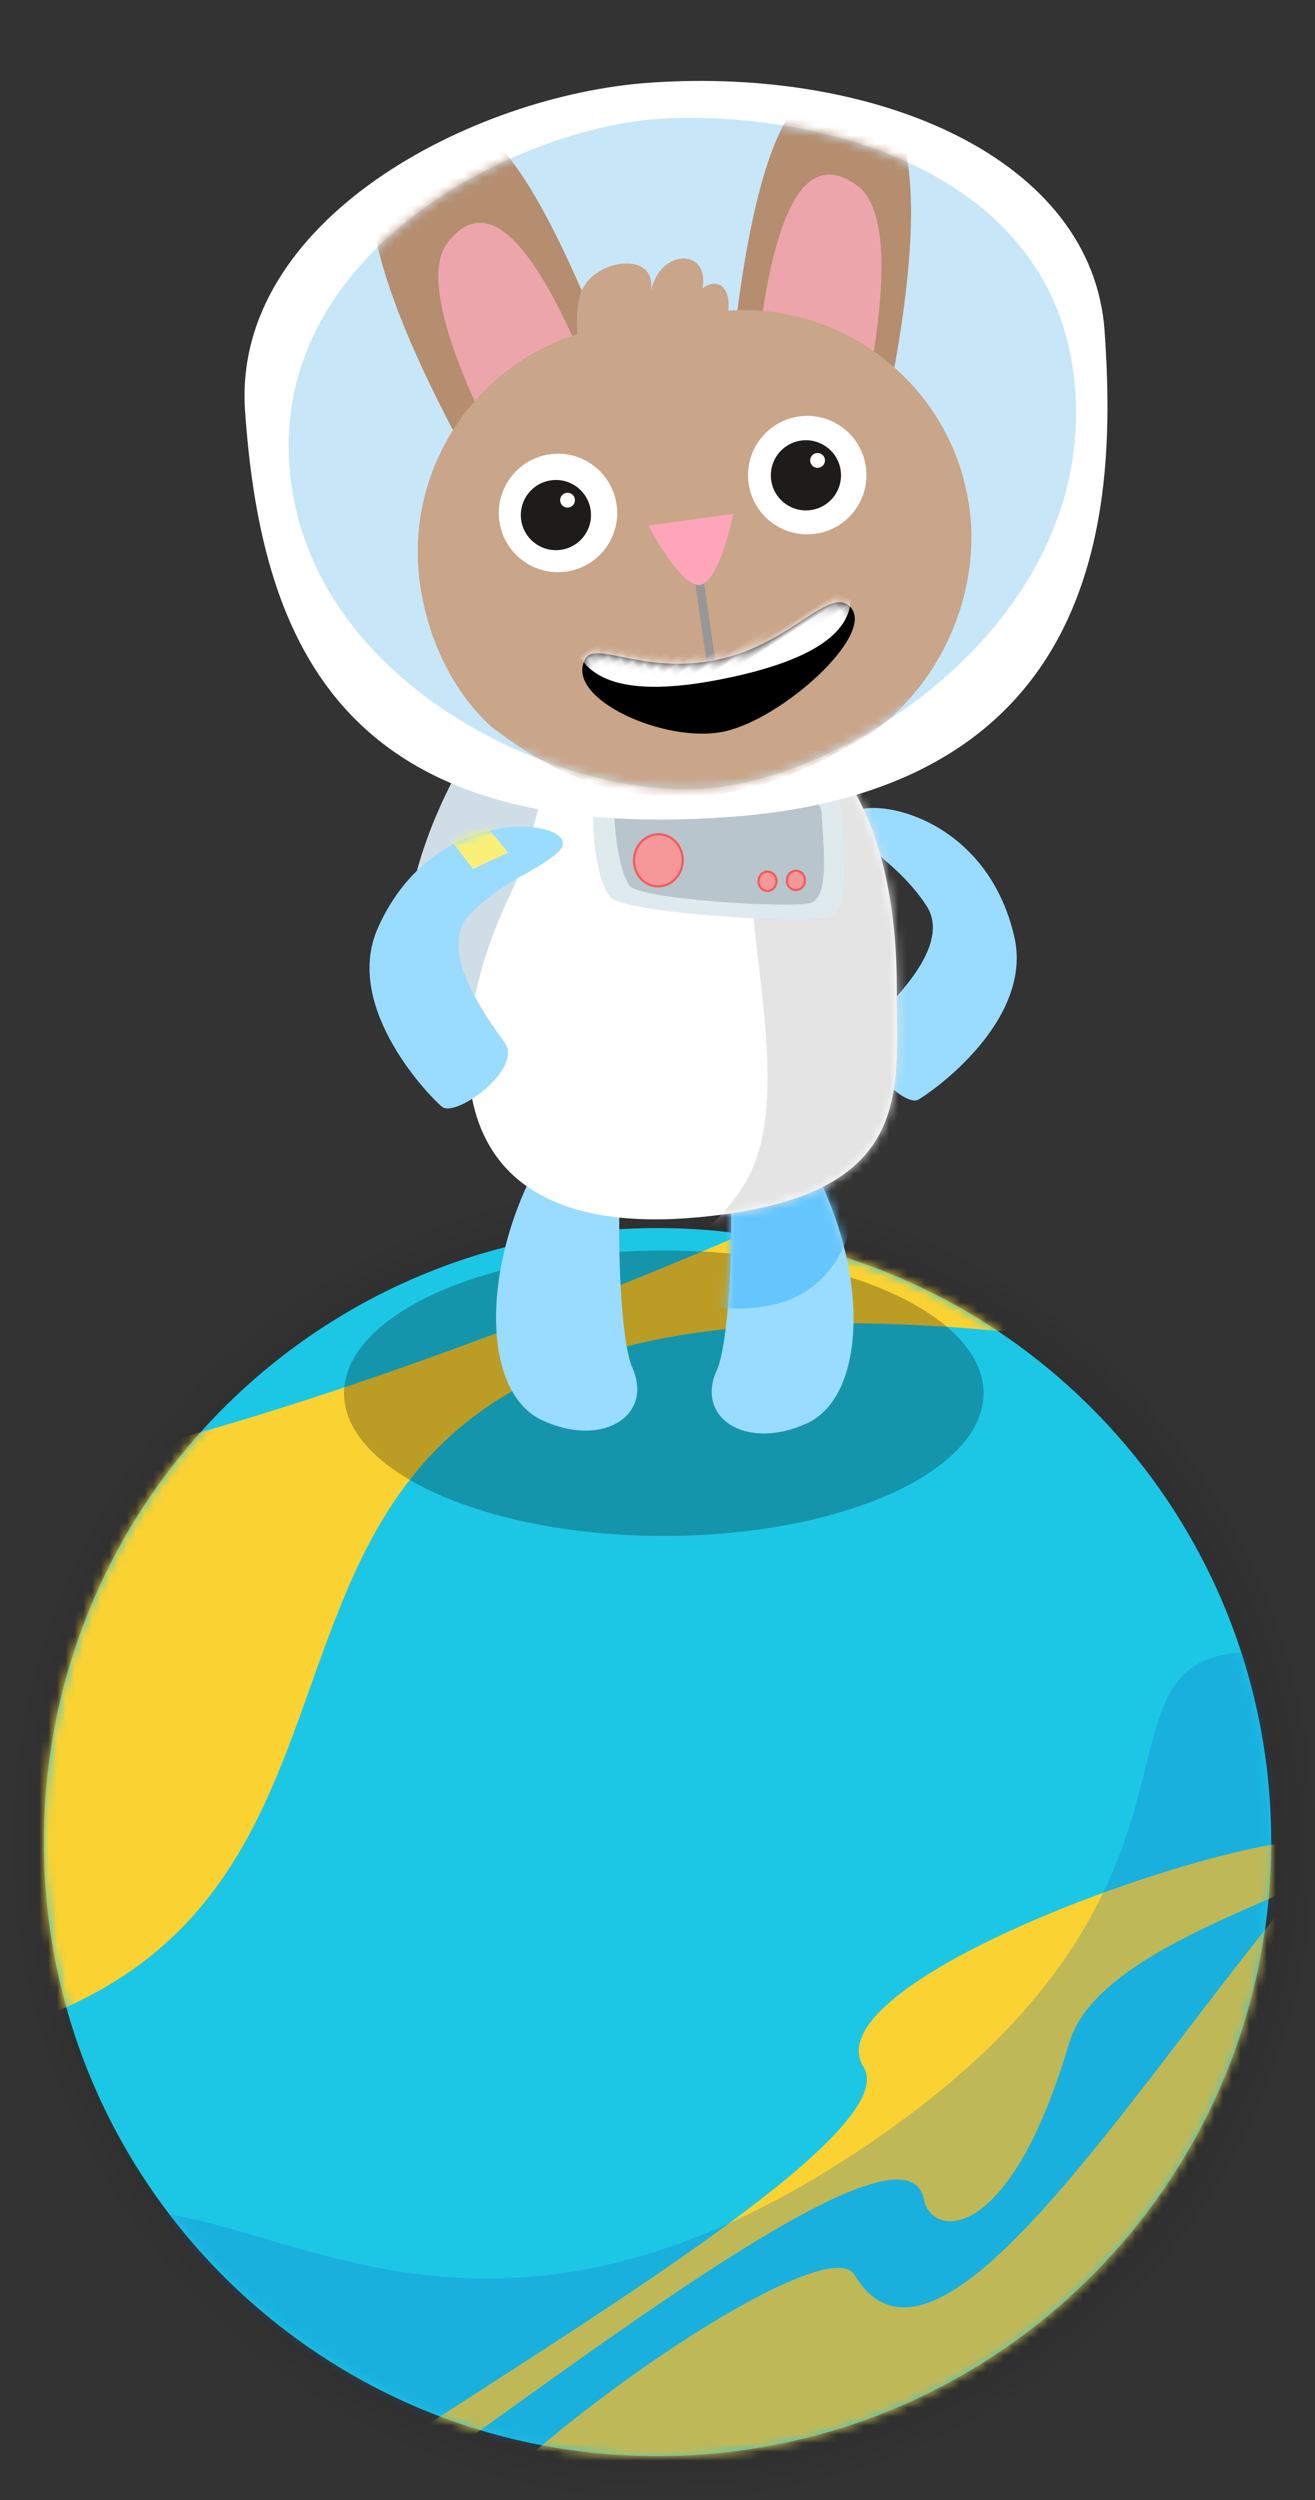 <?xml version="1.0" encoding="UTF-8"?>
<svg width="150px" height="285px" viewBox="0 0 150 285" version="1.1" xmlns="http://www.w3.org/2000/svg" xmlns:xlink="http://www.w3.org/1999/xlink">
    <rect x="0" y="0" width="150" height="285" fill="#333333" stroke="none"/>
    <!-- Generator: Sketch 45.2 (43514) - http://www.bohemiancoding.com/sketch -->
    <title>Animal/Zearned/Rabbit</title>
    <desc>Created with Sketch.</desc>
    <defs>
        <radialGradient cx="50.896%" cy="50%" fx="50.896%" fy="50%" r="50%" id="radialGradient-1">
            <stop stop-color="#000000" offset="0%"></stop>
            <stop stop-color="#000000" stop-opacity="0" offset="100%"></stop>
        </radialGradient>
        <path d="M140,70 C140,108.66 108.66,140 69.999,140 C31.339,140 0,108.66 0,70 C0,31.34 31.339,0 69.999,0 C108.66,0 140,31.34 140,70 Z" id="path-2"></path>
        <path d="M1.892,3.738 C3.897,9.9 3.157,29.293 1.485,32.906 C-1.058,38.398 4.796,42.192 11.72,39.03 C18.479,35.943 18.888,22.115 12.558,10.013 C4.856,-4.714 0.934,0.795 1.892,3.738" id="path-4"></path>
        <path d="M5.257,24.712 C-2.293,40.247 -4.505,64.33 26.647,61.482 C51.624,59.197 49.328,47.205 49.365,35.707 C49.421,18.438 43.797,3.567 26.734,0.905 C8.351,-1.965 10.116,14.713 5.257,24.712" id="path-6"></path>
        <path d="M22.582,3.099 C25.92,-0.279 8.637,-3.369 1.886,11.912 C-2.136,21.013 7.988,31.274 9.207,32.256 C10.816,33.552 18.509,27.934 16.367,24.949 C14.226,21.966 8.56,14.288 12.381,10.333 C16.201,6.378 20.426,5.28 22.582,3.099" id="path-8"></path>
        <path d="M43.618,0.263 C59.798,-0.587 89.386,5.841 90.765,32.104 C92.145,58.368 64.348,75.809 47.634,76.687 C30.918,77.565 2.282,63.775 0.978,38.965 C-0.325,14.155 27.951,1.086 43.618,0.263" id="path-10"></path>
        <path d="M2.168,0.239 C-2.302,2.713 4.568,13.33 10.932,15.784 C17.295,18.239 31.46,15.958 30.784,11.789 C30.222,8.325 22.865,11.636 14.814,8.527 C6.762,5.417 4.323,-0.953 2.168,0.239 Z" id="path-12"></path>
        <path d="M5.637,3.379 C5.438,3.801 5.621,4.305 6.042,4.502 C6.465,4.701 6.967,4.519 7.166,4.096 C7.364,3.673 7.183,3.171 6.76,2.973 C6.644,2.918 6.522,2.892 6.402,2.892 C6.085,2.892 5.78,3.072 5.637,3.379 Z" id="path-14"></path>
    </defs>
    <g id="Symbols" stroke="none" stroke-width="1" fill="none" fill-rule="evenodd">
        <g id="Animal/Zearned/Rabbit">
            <circle id="Moon-Shadow" fill="url(#radialGradient-1)" cx="75" cy="210" r="75"></circle>
            <g id="Planet-2" transform="translate(5, 140)">
                <mask id="mask-3" fill="white">
                    <use xlink:href="#path-2"></use>
                </mask>
                <use id="Mask" fill="#1CC7E6" xlink:href="#path-2"></use>
                <path d="M0.691,89.605 C50.01,69.729 7.561,2.499 108.682,11.706 C116.064,12.378 94.883,-7.559 79.704,0.698 C79.704,0.698 6.479,32.883 -21.431,29.29 C-92.328,20.161 -8.773,93.419 0.691,89.605 Z" id="Fill-3" fill="#FAD232" mask="url(#mask-3)"></path>
                <path d="M116.961,92.889 C120.553,80.718 149.292,74.944 148.699,70.873 C147.786,64.597 86.603,84.633 93.503,95.642 C100.248,106.398 16.373,149.415 20.369,154.808 C24.365,160.2 97.643,95.642 100.403,110.776 C101.174,115.009 110.062,116.28 116.961,92.889" id="Fill-6" fill="#FAD232" mask="url(#mask-3)"></path>
                <path d="M165.602,58.791 C146.428,54.893 105.977,141.783 92.469,119.334 C88.329,112.454 33.983,152.34 43.989,157.514 C54.551,162.977 92.838,175.777 113.166,160.613 C133.495,145.45 151.957,108.51 158.244,103.634 C168.948,95.332 172.793,60.252 165.602,58.791" id="Fill-9" fill="#FAD232" mask="url(#mask-3)"></path>
                <path d="M140.725,71.152 C140.725,110.377 108.925,142.176 69.699,142.176 C45.729,142.176 24.531,130.301 11.67,112.114 C16.415,112.462 21.632,114.183 27.569,115.902 C42.616,120.264 62.292,124.624 90.678,106.648 C138.551,76.324 117.126,49.41 136.987,48.354 C139.411,55.51 140.725,63.177 140.725,71.152" id="Fill-12" fill-opacity="0.25" fill="#136FCB" mask="url(#mask-3)"></path>
                <ellipse id="Shadow" fill-opacity="0.25" fill="#000000" mask="url(#mask-3)" cx="70.72" cy="18.828" rx="36.478" ry="16.273"></ellipse>
            </g>
            <g id="Rabbit" transform="translate(19.518, -2.2)">
                <path d="M71.929,124.247 C65.333,131.234 38.239,133.927 29.444,120.337 C20.833,107.033 35.402,84.027 37.515,83.468 C39.628,82.908 62.629,81.786 68.182,86.476 C73.733,91.166 76.771,119.117 71.929,124.247" id="Backpack" fill="#CFDEE6"></path>
                <path d="M52.442,128.895 C50.381,135.04 50.95,154.439 52.59,158.065 C55.084,163.579 49.196,167.322 42.302,164.099 C35.569,160.952 35.283,147.121 41.719,135.076 C49.552,120.418 53.425,125.961 52.442,128.895" id="Leg-R" fill="#99DCFF"></path>
                <g id="Leg-L" transform="translate(60.786, 125.438)">
                    <mask id="mask-5" fill="white">
                        <use xlink:href="#path-4"></use>
                    </mask>
                    <use id="Mask" fill="#99DCFF" xlink:href="#path-4"></use>
                    <path d="M-17.348,11.455 C-17.916,3.655 -1.091,0.303 0.717,-7.028 C2.524,-14.358 19.464,-12.54 18.568,-2.234 C17.671,8.073 20.715,27.845 1.142,25.781 C-18.432,23.716 -17.087,15.036 -17.348,11.455" id="Fill-22" fill="#65C6FD" mask="url(#mask-5)"></path>
                </g>
                <path d="M77.454,96.437 C74.796,92.501 92.353,92.654 96.169,108.918 C98.442,118.604 86.599,126.821 85.22,127.561 C83.398,128.539 76.876,121.597 79.531,119.06 C82.184,116.522 89.171,110.022 86.145,105.43 C83.121,100.838 79.171,98.978 77.454,96.437" id="Arm-L" fill="#99DCFF"></path>
                <g id="Body" transform="translate(33.416, 79.494)">
                    <mask id="mask-7" fill="white">
                        <use xlink:href="#path-6"></use>
                    </mask>
                    <use id="Mask" fill="#FFFFFF" xlink:href="#path-6"></use>
                    <path d="M36.096,5.206 C34.03,16.078 32.056,19.768 33.369,30.667 C34.696,41.693 35.899,51.706 31.762,58.058 C27.624,64.41 22.935,65.229 25.111,66.893 C37.643,76.473 46.976,66.974 51.623,59.197 C56.27,51.421 49.375,35.52 53.663,20.963 C57.951,6.406 53.744,-3.276 47.84,-1.221 C41.937,0.836 40.307,-4.503 37.706,-2.456" id="Fill-27" fill="#E4E4E4" mask="url(#mask-7)"></path>
                </g>
                <g id="Panel" transform="translate(48, 84)">
                    <path d="M0.303,4.976 C-0.176,12.695 0.241,17.559 1.983,20.363 C3.199,22.321 24.008,23.504 26.809,22.814 C29.61,22.125 28.647,14.881 28.426,10.402 C28.205,5.923 8.452,-1.69 4.005,0.795 C-0.441,3.28 0.393,3.517 0.303,4.976" id="Fill-30" fill="#DFEAEF"></path>
                    <path d="M2.844,6.352 C2.013,11.883 3.144,17.408 4.239,19.132 C5.266,20.747 22.532,21.741 24.859,21.168 C27.184,20.595 26.385,14.579 26.201,10.859 C26.018,7.139 9.612,0.817 5.919,2.88 C2.226,4.944 3.025,5.151 2.844,6.352" id="Fill-32" fill="#B8C5CC"></path>
                    <path d="M10.349,16.461 C10.24,18.099 8.911,19.345 7.38,19.244 C5.849,19.142 4.697,17.731 4.805,16.093 C4.914,14.455 6.243,13.208 7.774,13.31 C9.305,13.412 10.457,14.822 10.349,16.461" id="Fill-34" fill="#F69799"></path>
                    <path d="M10.349,16.461 C10.24,18.099 8.911,19.345 7.38,19.244 C5.849,19.142 4.697,17.731 4.805,16.093 C4.914,14.455 6.243,13.208 7.774,13.31 C9.305,13.412 10.457,14.822 10.349,16.461 Z" id="Stroke-36" stroke="#F15B5C" stroke-width="0.25"></path>
                    <path d="M24.3,18.636 C24.26,19.244 23.767,19.706 23.199,19.668 C22.632,19.631 22.205,19.108 22.245,18.501 C22.285,17.893 22.778,17.431 23.345,17.468 C23.913,17.506 24.34,18.029 24.3,18.636" id="Fill-38" fill="#F69799"></path>
                    <path d="M24.3,18.636 C24.26,19.244 23.767,19.706 23.199,19.668 C22.632,19.631 22.205,19.108 22.245,18.501 C22.285,17.893 22.778,17.431 23.345,17.468 C23.913,17.506 24.34,18.029 24.3,18.636 Z" id="Stroke-40" stroke="#F15B5C" stroke-width="0.25"></path>
                    <path d="M21.058,18.733 C21.018,19.34 20.525,19.803 19.958,19.765 C19.391,19.728 18.963,19.205 19.003,18.598 C19.044,17.99 19.536,17.528 20.103,17.565 C20.671,17.603 21.098,18.126 21.058,18.733" id="Fill-42" fill="#F69799"></path>
                    <path d="M21.058,18.733 C21.018,19.34 20.525,19.803 19.958,19.765 C19.391,19.728 18.963,19.205 19.003,18.598 C19.044,17.99 19.536,17.528 20.103,17.565 C20.671,17.603 21.098,18.126 21.058,18.733 Z" id="Stroke-44" stroke="#F15B5C" stroke-width="0.25"></path>
                </g>
                <g id="Arm-R" transform="translate(21.685, 96.112)">
                    <mask id="mask-9" fill="white">
                        <use xlink:href="#path-8"></use>
                    </mask>
                    <use id="Mask" fill="#99DCFF" xlink:href="#path-8"></use>
                    <polygon id="Fill-49" fill="#FAF077" mask="url(#mask-9)" points="13.599 -0.59 16.751 3.294 12.746 5.14 9.429 0.857"></polygon>
                </g>
                <g id="Animal/Head/Rabbit" transform="translate(58.482, 54) rotate(-10) translate(-58.482, -54) translate(7.482, 9)">
                    <path d="M54.489,2.592 C80.622,5.334 102.76,19.978 100.713,39.475 C98.666,58.971 92.031,91.139 48.716,86.592 C5.401,82.045 -0.272,58.536 2.571,31.447 C4.855,9.701 34.397,0.483 54.489,2.592 Z" id="Helmet" fill="#FFFFFF"></path>
                    <g id="Head" stroke-width="1" transform="translate(50.527, 44.877) rotate(9) translate(-50.527, -44.877) translate(5.027, 6.377)">
                        <mask id="mask-11" fill="white">
                            <use xlink:href="#path-10"></use>
                        </mask>
                        <use id="Mask" fill="#C7E7F8" xlink:href="#path-10"></use>
                        <g mask="url(#mask-11)">
                            <g transform="translate(-6.989, -18.639)">
                                <g id="R-ear" stroke-width="1" fill="none" transform="translate(39.987, 54.93) rotate(-32) translate(-39.987, -54.93) translate(27.487, 21.93)">
                                    <path d="M6.958,0.434 C-1.193,17.875 0.835,65.583 0.835,65.583 L12.313,63.751 C12.313,63.751 14.693,58.269 19.06,38.138 C21.786,25.582 25.438,8.776 23.727,0.478 C22.075,0.333 10.215,-0.229 6.958,0.434 Z" id="Clip-50" fill="#B48E6F"></path>
                                    <path d="M12.934,6.85 C2.829,10.288 3.798,55.429 3.798,55.429 L11.877,54.137 C11.877,54.137 13.55,50.278 16.628,36.108 C19.449,23.104 22.495,6.431 15.165,6.432 C14.507,6.432 13.766,6.567 12.934,6.85 Z" id="Clip-53" fill="#ECA5AB"></path>
                                </g>
                                <g id="L-ear" stroke-width="1" fill="none" transform="translate(67.282, 51.435) rotate(-32) translate(-67.282, -51.435) translate(41.782, 21.935)">
                                    <path d="M15.622,27.156 C2.93,43.381 0.232,48.712 0.232,48.712 L6.157,58.712 C6.157,58.712 45.655,27.304 50.804,10.321 C48.22,6.731 45.125,3.494 41.892,0.697 C34.274,3.978 23.969,16.485 15.622,27.156 Z" id="Clip-56" fill="#B48E6F"></path>
                                    <path d="M18.738,27.729 C9.803,39.151 7.907,42.905 7.907,42.905 L12.076,49.945 C12.076,49.945 47.417,21.843 43.603,11.873 C42.705,9.523 41.344,8.528 39.674,8.528 C34.255,8.527 25.566,19 18.738,27.729 Z" id="Clip-59" fill="#ECA5AB"></path>
                                </g>
                                <path d="M58.947,36.167 C57.386,36.729 56.184,38.595 55.063,40.418 C43.048,37.102 30.036,42.809 24.561,54.473 C21.854,60.242 20.979,66.906 22.494,72.619 C25.244,80.557 29.807,87.744 38.119,92.244 C46.432,96.744 55.396,96.645 58.947,96.807 C68.207,96.292 77.62,90.337 81.837,81.353 C87.683,68.898 82.814,54.174 70.992,47.557 C72.453,45.885 72.415,43.749 69.92,43.812 C73.093,40.475 68.405,37.339 64.834,40.859 C67.251,38.055 63.85,35.794 60.858,35.794 C60.175,35.794 59.514,35.912 58.947,36.167 Z" id="Head" fill="#C9A589" transform="translate(53.034, 66.3) rotate(-32) translate(-53.034, -66.3) "></path>
                                <g id="Nose" stroke-width="1" fill="none" transform="translate(56.15, 71.362) rotate(-32) translate(-56.15, -71.362) translate(49.65, 61.862)">
                                    <path d="M5,8.75 L0.5,18.5" id="Line" stroke="#979797" stroke-linecap="square"></path>
                                    <path d="M4.762,9.281 C6.789,10.232 12.378,4.559 12.378,4.559 L3.525,0.404 C3.525,0.404 2.732,8.329 4.762,9.281 Z" id="Clip-83" fill="#FEA5BA"></path>
                                </g>
                                <g id="Mouth" stroke-width="1" fill="none" transform="translate(56.997, 80.266) rotate(-32) translate(-56.997, -80.266) translate(41.497, 71.766)">
                                    <mask id="mask-13" fill="white">
                                        <use xlink:href="#path-12"></use>
                                    </mask>
                                    <use id="Mask" fill="#000000" xlink:href="#path-12"></use>
                                    <path d="M13.466,10.428 C22.837,14.259 28.764,14.487 31.246,11.112 C26.44,2.983 22.397,-1.918 19.116,-3.589 C15.836,-5.261 10.227,-4.929 2.29,-2.593 C0.37,2.256 4.095,6.597 13.466,10.428 Z" id="Oval" fill="#FFFFFF" mask="url(#mask-13)"></path>
                                </g>
                                <g id="L-Eye" stroke-width="1" fill="none" transform="translate(67.175, 59.756) rotate(-32) translate(-67.175, -59.756) translate(60.175, 52.256)">
                                    <path d="M0.727,4.577 C-0.859,7.956 0.594,11.975 3.973,13.561 C7.349,15.145 11.37,13.694 12.955,10.316 C14.54,6.938 13.086,2.918 9.711,1.334 C8.782,0.898 7.805,0.692 6.843,0.692 C4.306,0.692 1.876,2.128 0.727,4.577 Z" id="Clip-95" fill="#FFFFFF"></path>
                                    <g id="Group-2" transform="translate(2.341, 2.947)">
                                        <path d="M0.739,2.738 C-0.2,4.737 0.661,7.122 2.664,8.061 C4.664,9 7.047,8.139 7.987,6.139 C8.925,4.139 8.063,1.756 6.063,0.816 C5.513,0.558 4.935,0.436 4.365,0.436 C2.861,0.436 1.42,1.287 0.739,2.738 Z" id="Clip-98" fill="#1D1C1A"></path>
                                        <mask id="mask-15" fill="white">
                                            <use xlink:href="#path-14"></use>
                                        </mask>
                                        <use id="Clip-101" fill="#FFFFFF" xlink:href="#path-14"></use>
                                    </g>
                                </g>
                                <g id="R-eye" stroke-width="1" fill="none" transform="translate(38.343, 63.622) rotate(-32) translate(-38.343, -63.622) translate(30.843, 56.122)">
                                    <path d="M1.533,4.712 C-0.053,8.089 1.402,12.109 4.779,13.694 C8.155,15.279 12.176,13.828 13.761,10.451 C15.346,7.072 13.894,3.053 10.518,1.468 C9.589,1.032 8.612,0.826 7.65,0.826 C5.113,0.826 2.682,2.262 1.533,4.712 Z" id="Clip-86" fill="#FFFFFF"></path>
                                    <g id="Group" transform="translate(3.147, 3.081)">
                                        <path d="M0.546,2.872 C-0.392,4.872 0.468,7.256 2.47,8.196 C4.47,9.133 6.854,8.273 7.793,6.273 C8.732,4.273 7.871,1.889 5.87,0.951 C5.32,0.692 4.741,0.57 4.171,0.57 C2.667,0.57 1.226,1.422 0.546,2.872 Z" id="Clip-89" fill="#1D1C1A"></path>
                                        <path d="M5.443,3.512 C5.244,3.935 5.428,4.438 5.848,4.636 C6.271,4.834 6.773,4.653 6.972,4.23 C7.171,3.806 6.989,3.305 6.566,3.106 C6.451,3.052 6.329,3.026 6.209,3.026 C5.891,3.026 5.587,3.205 5.443,3.512 Z" id="Clip-92" fill="#FFFFFF"></path>
                                    </g>
                                </g>
                            </g>
                        </g>
                    </g>
                </g>
            </g>
        </g>
    </g>
</svg>